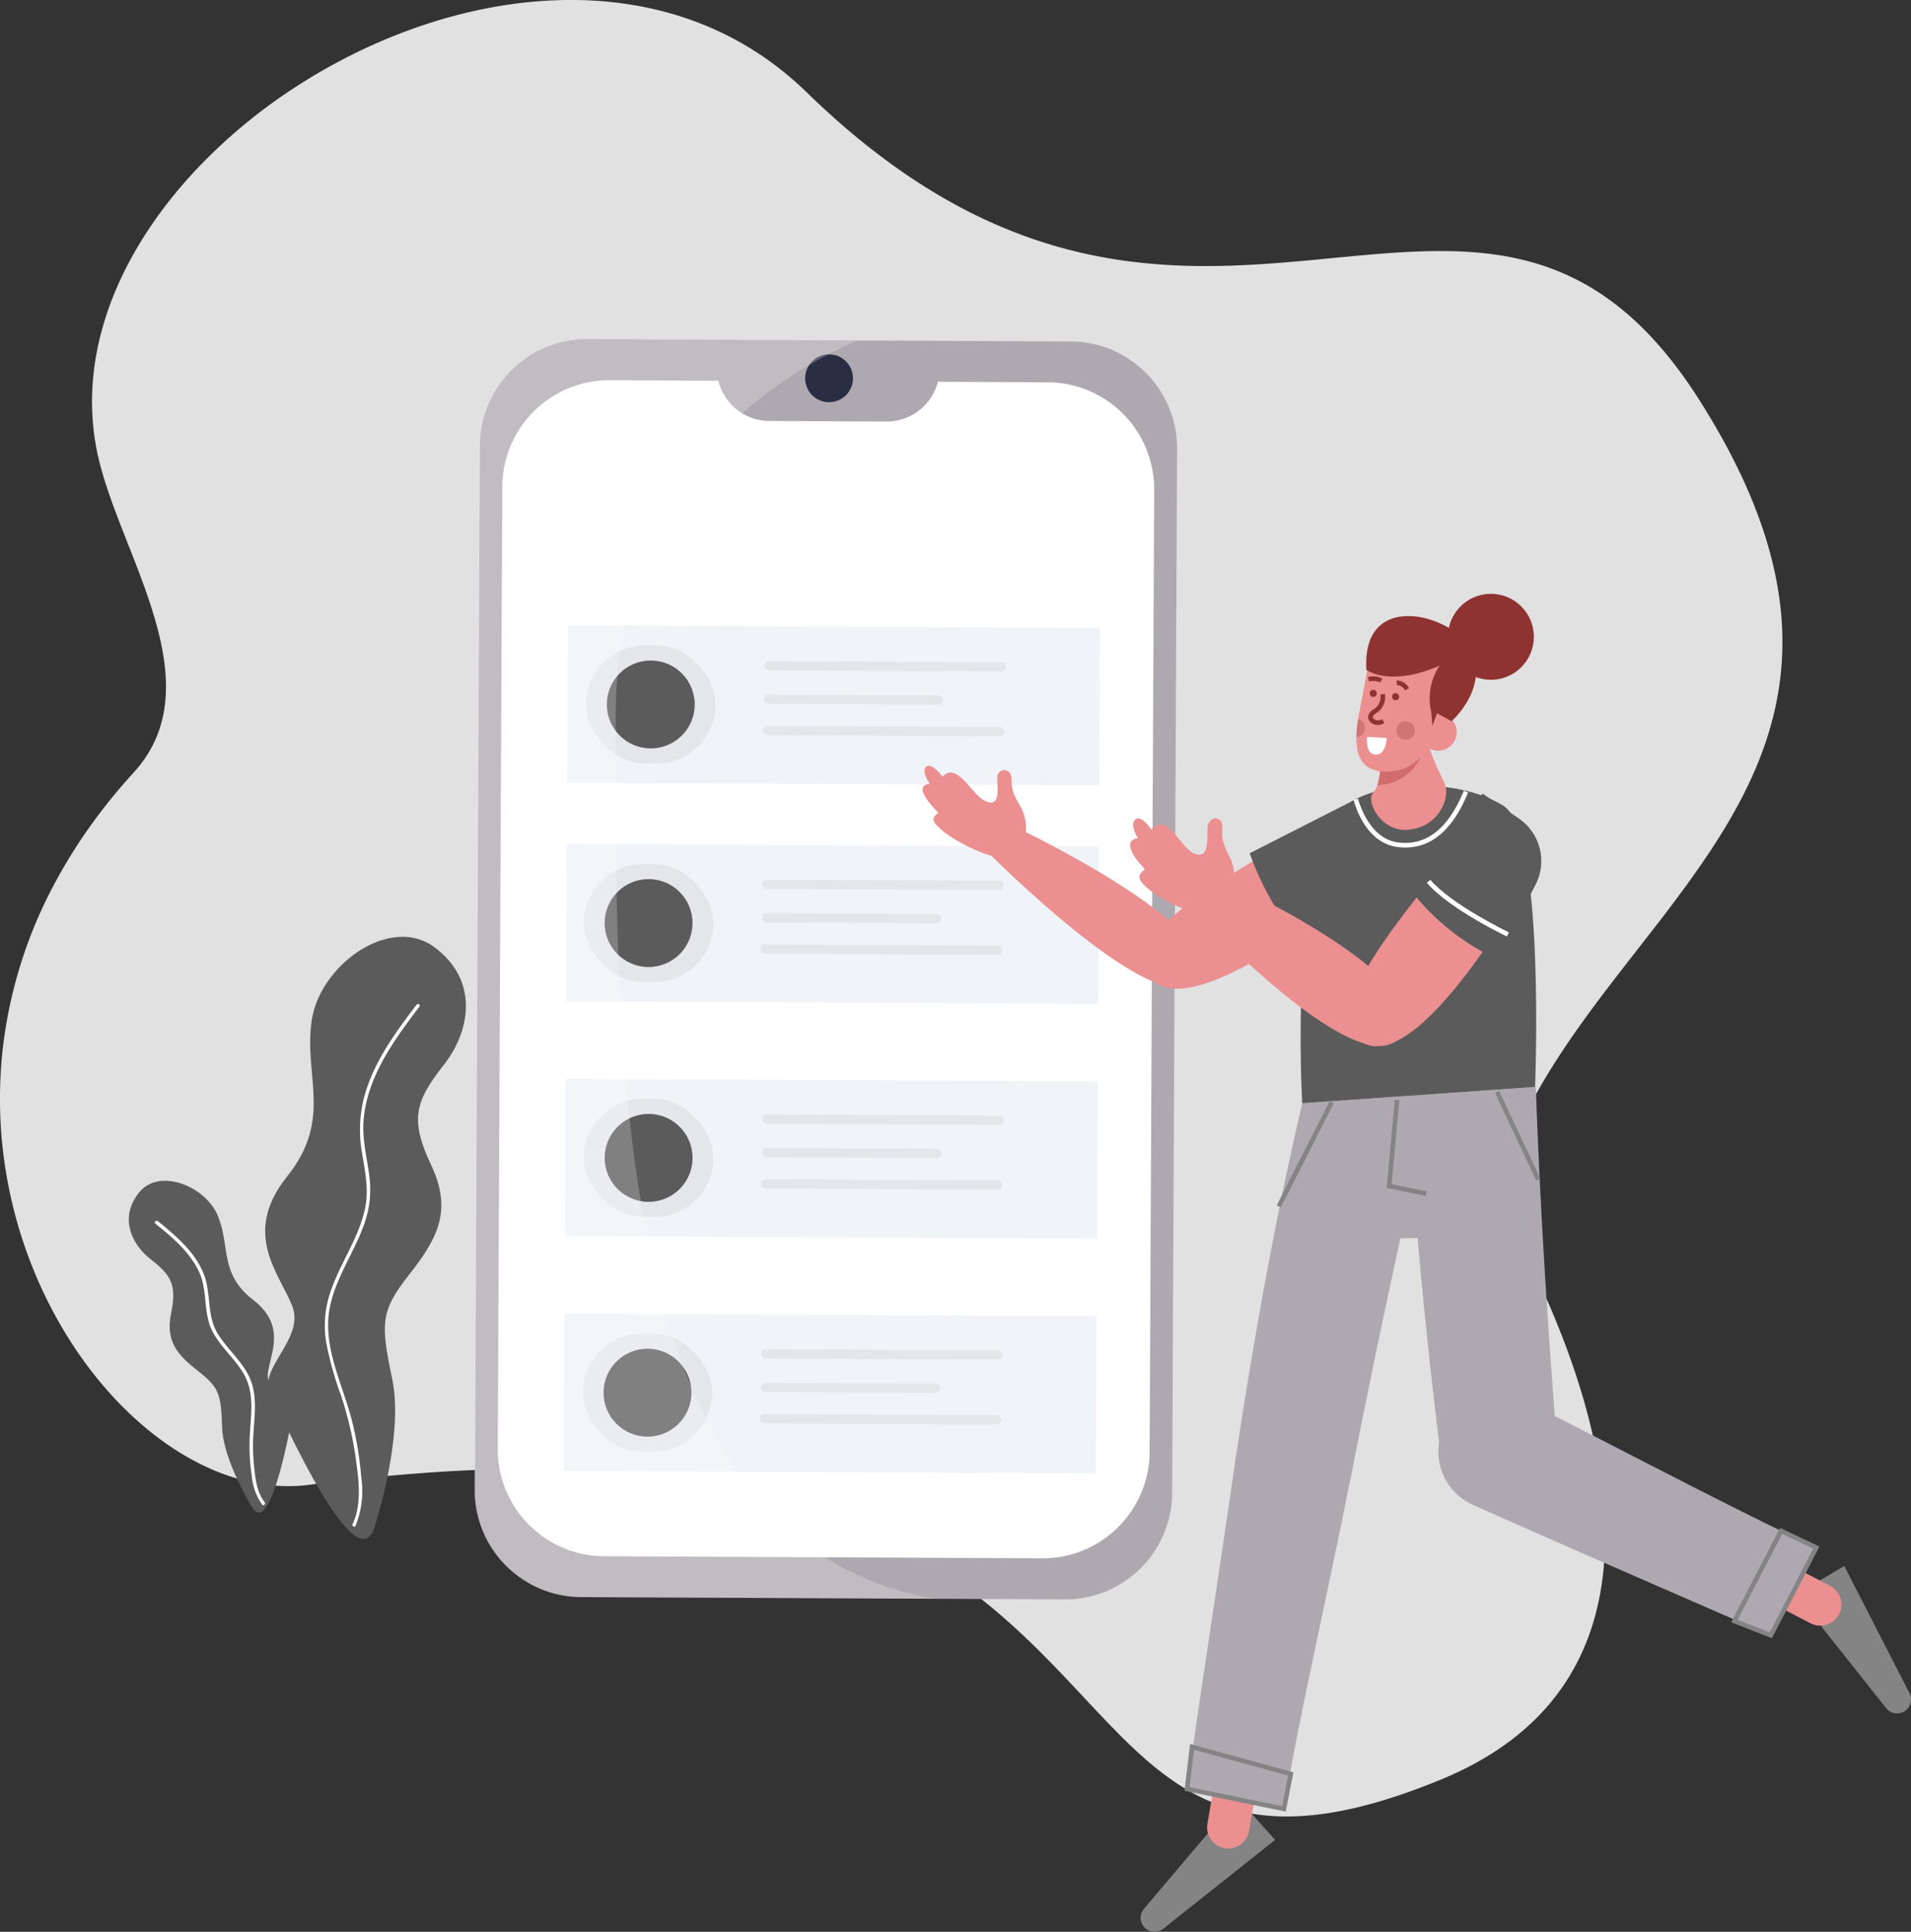 <svg xmlns="http://www.w3.org/2000/svg" width="296.826" height="300" viewBox="0 0 296.826 300">
  <rect x="0" y="0" width="296.826" height="300" fill="#333333" stroke="none"/>
  <g id="Group_7740" data-name="Group 7740" transform="translate(-1037.907 -186)">
    <path id="Path_4384" data-name="Path 4384" d="M1081.133-746.686q.553,1.942,1.211,3.828c6.805,19.573,21.505,34.135,36.383,36.633a26.826,26.826,0,0,0,3.1.343,25.306,25.306,0,0,0,4.679-.175c7.547-.994,14.588-1.67,21.165-2.065q1.857-.113,3.663-.193c65.478-2.961,83.3,22.893,99.721,39.794q.717.735,1.429,1.449c11.417,11.394,22.811,17.907,49.844,6.755,7.531-3.107,13.047-7.21,16.977-11.959q.656-.789,1.248-1.6c20.743-28.271-10.073-76.758-10.073-76.758,4.215-16.872,15.905-30.155,26.288-43.709q1.165-1.522,2.3-3.05c9.513-12.774,17.293-26.042,16.087-42.989-.068-.934-.16-1.88-.285-2.838-1.176-9.217-5-19.522-12.551-31.389-10.782-16.941-22.539-22-35.5-22.891q-1.363-.093-2.743-.126c-7.281-.189-14.936.741-23.008,1.475q-1.85.169-3.729.319c-21.436,1.687-45.75.672-73.648-26.5-21.178-20.625-53.359-16.878-77.621-1.894q-1.218.748-2.412,1.542a83.832,83.832,0,0,0-14.716,12.339q-1.476,1.567-2.843,3.2c-10.263,12.236-15.7,26.94-12.431,41.416,3.458,15.308,18.115,35.261,5.516,49.066q-.975,1.066-1.9,2.146-1.374,1.6-2.632,3.214a83.364,83.364,0,0,0-5.756,8.358q-.972,1.614-1.844,3.239a71.461,71.461,0,0,0-8.169,25.674q-.194,1.65-.3,3.291A70.177,70.177,0,0,0,1081.133-746.686Z" transform="translate(-40.518 1122.637)" fill="#e1e1e1"/>
    <path id="Path_4385" data-name="Path 4385" d="M1261.255-866.914l-.767,162.117a16.549,16.549,0,0,1-4.2,10.965,16.574,16.574,0,0,1-12.494,5.574l-75.072-.355a16.549,16.549,0,0,1-10.936-4.176,16.574,16.574,0,0,1-5.6-12.52l.767-162.118a16.579,16.579,0,0,1,5.476-12.252,16.559,16.559,0,0,1,11.218-4.287l75.072.356a16.577,16.577,0,0,1,12.55,5.816A16.564,16.564,0,0,1,1261.255-866.914Z" transform="translate(-40.518 1122.637)" fill="#aea8b0"/>
    <path id="Path_4386" data-name="Path 4386" d="M1240.294-694.637l-68.016-.322a16.552,16.552,0,0,1-11.012-4.242,16.576,16.576,0,0,1-5.527-12.453l.707-149.4a16.589,16.589,0,0,1,6.356-12.993,16.549,16.549,0,0,1,10.34-3.545l68.016.322a16.563,16.563,0,0,1,11.727,4.922,16.57,16.57,0,0,1,4.812,11.773l-.707,149.4a16.574,16.574,0,0,1-5.252,12.044A16.561,16.561,0,0,1,1240.294-694.637Z" transform="translate(-40.518 1122.637)" fill="#fff"/>
    <path id="Rectangle_5153" data-name="Rectangle 5153" d="M0,0H34.622a0,0,0,0,1,0,0V0a8.236,8.236,0,0,1-8.236,8.236H8.236A8.236,8.236,0,0,1,0,0V0A0,0,0,0,1,0,0Z" transform="translate(1149.232 243.107) rotate(0.271)" fill="#aea8b0"/>
    <circle id="Ellipse_245" data-name="Ellipse 245" cx="3.713" cy="3.713" r="3.713" transform="translate(1162.969 241.034)" fill="#2a2e42"/>
    <rect id="Rectangle_5154" data-name="Rectangle 5154" width="82.63" height="24.43" transform="translate(1126.11 283.124) rotate(0.271)" fill="#f0f3f7"/>
    <rect id="Rectangle_5155" data-name="Rectangle 5155" width="82.63" height="24.43" transform="translate(1125.95 317.073) rotate(0.271)" fill="#f0f3f7"/>
    <path id="Path_4847" data-name="Path 4847" d="M0,0H82.63V24.43H0Z" transform="translate(1125.777 353.538) rotate(0.271)" fill="#f0f3f7"/>
    <path id="Path_4848" data-name="Path 4848" d="M0,0H82.63V24.43H0Z" transform="translate(1125.605 390.002) rotate(0.271)" fill="#f0f3f7"/>
    <rect id="Rectangle_5158" data-name="Rectangle 5158" width="20.119" height="18.322" rx="9.161" transform="matrix(1, 0.005, -0.005, 1, 1128.97, 286.191)" fill="#e4e6ea"/>
    <circle id="Ellipse_246" data-name="Ellipse 246" cx="6.826" cy="6.826" r="6.826" transform="translate(1132.16 288.574)" fill="#5b5b5b"/>
    <rect id="Rectangle_5159" data-name="Rectangle 5159" width="37.543" height="1.437" rx="0.719" transform="matrix(1, 0.005, -0.005, 1, 1156.395, 298.715)" fill="#e4e6ea"/>
    <rect id="Rectangle_5160" data-name="Rectangle 5160" width="27.843" height="1.437" rx="0.719" transform="translate(1156.597 293.866) rotate(0.271)" fill="#e4e6ea"/>
    <rect id="Rectangle_5161" data-name="Rectangle 5161" width="37.543" height="1.437" rx="0.719" transform="translate(1156.622 288.657) rotate(0.271)" fill="#e4e6ea"/>
    <rect id="Rectangle_5162" data-name="Rectangle 5162" width="20.119" height="18.322" rx="9.161" transform="matrix(1, 0.005, -0.005, 1, 1128.63, 320.14)" fill="#e4e6ea"/>
    <circle id="Ellipse_247" data-name="Ellipse 247" cx="6.826" cy="6.826" r="6.826" transform="translate(1131.82 322.522)" fill="#5b5b5b"/>
    <rect id="Rectangle_5163" data-name="Rectangle 5163" width="37.543" height="1.437" rx="0.719" transform="translate(1156.054 332.664) rotate(0.271)" fill="#e4e6ea"/>
    <rect id="Rectangle_5164" data-name="Rectangle 5164" width="27.843" height="1.437" rx="0.719" transform="translate(1156.257 327.815) rotate(0.271)" fill="#e4e6ea"/>
    <rect id="Rectangle_5165" data-name="Rectangle 5165" width="37.543" height="1.437" rx="0.719" transform="translate(1156.281 322.606) rotate(0.271)" fill="#e4e6ea"/>
    <rect id="Rectangle_5166" data-name="Rectangle 5166" width="20.119" height="18.322" rx="9.161" transform="translate(1128.637 356.605) rotate(0.271)" fill="#e4e6ea"/>
    <circle id="Ellipse_248" data-name="Ellipse 248" cx="6.826" cy="6.826" r="6.826" transform="translate(1131.827 358.988)" fill="#5b5b5b"/>
    <rect id="Rectangle_5167" data-name="Rectangle 5167" width="37.543" height="1.437" rx="0.719" transform="translate(1156.061 369.129) rotate(0.271)" fill="#e4e6ea"/>
    <rect id="Rectangle_5168" data-name="Rectangle 5168" width="27.843" height="1.437" rx="0.719" transform="translate(1156.264 364.28) rotate(0.271)" fill="#e4e6ea"/>
    <rect id="Rectangle_5169" data-name="Rectangle 5169" width="37.543" height="1.437" rx="0.719" transform="translate(1156.288 359.071) rotate(0.271)" fill="#e4e6ea"/>
    <rect id="Rectangle_5170" data-name="Rectangle 5170" width="20.119" height="18.322" rx="9.161" transform="translate(1128.464 393.07) rotate(0.271)" fill="#e4e6ea"/>
    <circle id="Ellipse_249" data-name="Ellipse 249" cx="6.826" cy="6.826" r="6.826" transform="translate(1131.654 395.452)" fill="#5b5b5b"/>
    <rect id="Rectangle_5171" data-name="Rectangle 5171" width="37.543" height="1.437" rx="0.719" transform="translate(1155.889 405.594) rotate(0.271)" fill="#e4e6ea"/>
    <rect id="Rectangle_5172" data-name="Rectangle 5172" width="27.843" height="1.437" rx="0.719" transform="translate(1156.091 400.745) rotate(0.271)" fill="#e4e6ea"/>
    <rect id="Rectangle_5173" data-name="Rectangle 5173" width="37.543" height="1.437" rx="0.719" transform="translate(1156.116 395.536) rotate(0.271)" fill="#e4e6ea"/>
    <path id="Path_4387" data-name="Path 4387" d="M1152.867-867.427l-.767,162.118a16.543,16.543,0,0,0,4.1,11,16.576,16.576,0,0,0,12.441,5.693l54.946.26a46.227,46.227,0,0,1-17.007-6.443c-31.876-20.227-32.768-78.825-32.522-130.671.107-22.626,8.864-37.4,19.712-47.019a62.541,62.541,0,0,1,6.4-4.972q1.562-1.063,3.138-2.008a74.132,74.132,0,0,1,8.307-4.3l-42.053-.2a16.574,16.574,0,0,0-12.6,5.7A16.557,16.557,0,0,0,1152.867-867.427Z" transform="translate(-40.518 1122.637)" fill="#fff" opacity="0.23"/>
    <path id="Path_4388" data-name="Path 4388" d="M1361.495-683.836l9.9,12.468a2.163,2.163,0,0,0,2.681.579h0a2.163,2.163,0,0,0,.938-2.912l-10.129-19.75-6.313,3.74Z" transform="translate(-40.518 1122.637)" fill="#848484"/>
    <path id="Rectangle_5174" data-name="Rectangle 5174" d="M0,0H6.562a0,0,0,0,1,0,0V5.3A3.281,3.281,0,0,1,3.281,8.583h0A3.281,3.281,0,0,1,0,5.3V0A0,0,0,0,1,0,0Z" transform="matrix(0.46, -0.888, 0.888, 0.46, 1314.429, 435.652)" fill="#eb8f90"/>
    <path id="Path_4389" data-name="Path 4389" d="M1266.392-652.35,1256.108-640.2a2.163,2.163,0,0,0-.042,2.743h0a2.163,2.163,0,0,0,3.039.348l17.379-13.806-4.9-5.457Z" transform="translate(-40.518 1122.637)" fill="#848484"/>
    <path id="Rectangle_5175" data-name="Rectangle 5175" d="M0,0H6.562a0,0,0,0,1,0,0V5.3A3.281,3.281,0,0,1,3.281,8.583h0A3.281,3.281,0,0,1,0,5.3V0A0,0,0,0,1,0,0Z" transform="translate(1226.339 464.01) rotate(9.632)" fill="#eb8f90"/>
    <path id="Path_4390" data-name="Path 4390" d="M1285.191-809.912s-7.248,3.944-14.658,8.551c-8.216,5.108-16.565,11.136-13.989,15.8,5.67,10.267,35.018-14.824,35.018-14.824C1295.521-804.985,1290.419-811.19,1285.191-809.912Z" transform="translate(-40.518 1122.637)" fill="#eb8f90"/>
    <path id="Path_4391" data-name="Path 4391" d="M1272.535-804.135a44.94,44.94,0,0,0,8.618,14.674l15.05-13.295-6.835-9.94Z" transform="translate(-40.518 1122.637)" fill="#5b5b5b"/>
    <path id="Path_4392" data-name="Path 4392" d="M1235.72-808.41s33.193,15.626,28.925,23.511c-4.813,8.891-32.985-19.582-32.985-19.582S1231.016-807.32,1235.72-808.41Z" transform="translate(-40.518 1122.637)" fill="#eb8f90"/>
    <path id="Path_4393" data-name="Path 4393" d="M1237.77-807.41a7.11,7.11,0,0,0-.645-3.608c-.855-1.578-1.628-2.563-1.569-4.53s-2.271-1.94-2.239-.222.5,4.477-1.726,3.584-4.478-6.311-6.765-3.821c0,0-1.619-2.25-2.517-1.581s.556,2.716.556,2.716-3.283-.2,1.335,4.478c0,0-1.314.64-.533,1.643,1.248,1.6,5.228,3.985,8.737,5.009C1238.106-802.076,1237.77-807.41,1237.77-807.41Z" transform="translate(-40.518 1122.637)" fill="#eb8f90"/>
    <path id="Path_4394" data-name="Path 4394" d="M1230-810.615l.223-.278c-4.608-3.7-5.23-5.166-5.236-5.18l-.33.132C1224.686-815.879,1225.324-814.371,1230-810.615Z" transform="translate(-40.518 1122.637)" fill="#eb8f90"/>
    <path id="Path_4395" data-name="Path 4395" d="M1228.431-809.379l.2-.294a37.028,37.028,0,0,1-5.631-5.315l-.271.231A37.329,37.329,0,0,0,1228.431-809.379Z" transform="translate(-40.518 1122.637)" fill="#eb8f90"/>
    <path id="Path_4396" data-name="Path 4396" d="M1227.664-807.743l.2-.3c-1.579-1.061-3.539-2.485-3.558-2.5l-.21.288C1224.115-810.236,1226.08-808.808,1227.664-807.743Z" transform="translate(-40.518 1122.637)" fill="#eb8f90"/>
    <path id="Path_4397" data-name="Path 4397" d="M1277.554-700.257h0a9.063,9.063,0,0,1-7.144-10.2c3-20.142,6.756-39.983,10.3-54.85l20.384-1.426c-4.121,16.918-9.345,41.486-12.811,59.326A9.069,9.069,0,0,1,1277.554-700.257Z" transform="translate(-40.518 1122.637)" fill="#aea8b0"/>
    <path id="Path_4398" data-name="Path 4398" d="M1281.07-717.382h0a9.033,9.033,0,0,0-10.763,7.557c-2.505,17.376-6,39.844-7.5,51.006l15.04,3.095c1.983-12.662,7.252-35.412,10.278-51.1A9.033,9.033,0,0,0,1281.07-717.382Z" transform="translate(-40.518 1122.637)" fill="#aea8b0"/>
    <path id="Path_4399" data-name="Path 4399" d="M1311.885-702.34h0a9.064,9.064,0,0,1-9.629-7.9c-2.54-20.2-4.486-40.947-5.077-56.22l19.8-1.385c.589,17.4,1.848,37.614,3.316,55.728A9.068,9.068,0,0,1,1311.885-702.34Z" transform="translate(-40.518 1122.637)" fill="#aea8b0"/>
    <path id="Path_4400" data-name="Path 4400" d="M1302.859-715.352h0a9.033,9.033,0,0,0,4.343,12.413c16.038,7.14,35.942,15.783,46.274,20.267l7.071-13.631c-11.644-5.354-31.337-15.779-45.609-22.96A9.033,9.033,0,0,0,1302.859-715.352Z" transform="translate(-40.518 1122.637)" fill="#aea8b0"/>
    <path id="Path_4401" data-name="Path 4401" d="M1280.693-765.31s-2.35-40.21,7.324-46.634c5.546-3.682,17.561-3.628,23.973.475,6.471,4.142,4.868,43.629,4.868,43.629Z" transform="translate(-40.518 1122.637)" fill="#5b5b5b"/>
    <path id="Path_4402" data-name="Path 4402" d="M1307.352-808.238s-5.357,6.275-10.629,13.228c-5.846,7.709-11.485,16.325-7.413,19.758,8.968,7.559,27.4-26.37,27.4-26.37C1318.761-807.332,1311.777-811.3,1307.352-808.238Z" transform="translate(-40.518 1122.637)" fill="#eb8f90"/>
    <path id="Path_4403" data-name="Path 4403" d="M1297.6-798.317a36.737,36.737,0,0,0,13.3,10.62l6.014-11.511a8.01,8.01,0,0,0-2.559-10.307l-5.644-3.883Z" transform="translate(-40.518 1122.637)" fill="#5b5b5b"/>
    <path id="Path_4404" data-name="Path 4404" d="M1297.05-807.771c-4.191.293-6.444-4.469-5.4-5.673a3.98,3.98,0,0,0,.705-1.28h0a8.282,8.282,0,0,0,.42-2.165l0,0,7.264-7.452c-.111,4.429,1.988,7.386,2.825,9.538S1301.816-808.1,1297.05-807.771Z" transform="translate(-40.518 1122.637)" fill="#eb8f90"/>
    <path id="Path_4405" data-name="Path 4405" d="M1299.053-819.048a7.412,7.412,0,0,1-6.691,4.323,8.282,8.282,0,0,0,.42-2.165l0,0C1292.986-817.028,1300.856-823.177,1299.053-819.048Z" transform="translate(-40.518 1122.637)" fill="#d16b70"/>
    <path id="Path_4406" data-name="Path 4406" d="M1294.361-816.845c-4.05.284-5.293-1.942-5.254-5.306a20.119,20.119,0,0,1,.266-2.834c.082-.526.18-1.069.293-1.622.8-3.96,1.385-7.477,1.385-7.477l11.075.855S1303.862-817.51,1294.361-816.845Z" transform="translate(-40.518 1122.637)" fill="#eb8f90"/>
    <path id="Path_4407" data-name="Path 4407" d="M1297.328-805.042c3.866-.27,6.93-3.131,9.125-8.53l-.659-.268c-2.39,5.876-5.816,8.58-10.179,8.037-4.723-.588-6.231-6.727-6.245-6.789l-.693.165c.064.272,1.641,6.683,6.85,7.331A9.274,9.274,0,0,0,1297.328-805.042Z" transform="translate(-40.518 1122.637)" fill="#fff"/>
    <path id="Path_4408" data-name="Path 4408" d="M1312.478-791.208l.306-.642c-.088-.042-8.855-4.256-12.193-8.154l-.541.464C1303.487-795.528,1312.112-791.382,1312.478-791.208Z" transform="translate(-40.518 1122.637)" fill="#fff"/>
    <path id="Path_4409" data-name="Path 4409" d="M1290.1-744.142l14.809-.45-2.646-12.7s-5.649.2-7.009.295S1290.1-744.142,1290.1-744.142Z" transform="translate(-40.518 1122.637)" fill="#aea8b0"/>
    <path id="Path_4410" data-name="Path 4410" d="M1299.876-750.926l.141-.7-5.431-1.1,1.184-13.045-.709-.064-1.242,13.681Z" transform="translate(-40.518 1122.637)" fill="#848484"/>
    <rect id="Rectangle_5176" data-name="Rectangle 5176" width="0.712" height="15.048" transform="matrix(0.905, -0.426, 0.426, 0.905, 1270.109, 355.708)" fill="#848484"/>
    <rect id="Rectangle_5177" data-name="Rectangle 5177" width="18.174" height="0.712" transform="matrix(0.453, -0.891, 0.891, 0.453, 1236.209, 373.194)" fill="#848484"/>
    <path id="Path_4411" data-name="Path 4411" d="M1262.41-658.536l.869-7.267,16.048,4.4-1.2,6.1Zm1.478-6.361-.693,5.795,14.369,2.957.936-4.749Z" transform="translate(-40.518 1122.637)" fill="#848484"/>
    <path id="Path_4412" data-name="Path 4412" d="M1347.314-684.7l7.606-14.662,6.113,2.892-7.388,14.243Zm7.922-13.724-6.926,13.349,5,1.951,6.754-13.018Z" transform="translate(-40.518 1122.637)" fill="#848484"/>
    <circle id="Ellipse_250" data-name="Ellipse 250" cx="2.873" cy="2.873" r="2.873" transform="translate(1258.427 296.84)" fill="#eb8f90"/>
    <path id="Path_4413" data-name="Path 4413" d="M1290.786-822.2l3.039.178s-.1,2.692-1.773,2.565S1290.786-822.2,1290.786-822.2Z" transform="translate(-40.518 1122.637)" fill="#fff"/>
    <circle id="Ellipse_251" data-name="Ellipse 251" cx="0.548" cy="0.548" r="0.548" transform="translate(1254.126 293.648)" fill="#8e3332"/>
    <circle id="Ellipse_252" data-name="Ellipse 252" cx="0.548" cy="0.548" r="0.548" transform="translate(1250.662 293.134)" fill="#8e3332"/>
    <path id="Path_4414" data-name="Path 4414" d="M1292.559-824.065a2.2,2.2,0,0,0,.889-.266l-.337-.627a1.075,1.075,0,0,1-1.412-.145c-.194-.341.305-.679.463-.775a2.909,2.909,0,0,0,1.361-3.031l-.7.152.348-.076-.349.074a2.192,2.192,0,0,1-1.033,2.272c-.934.566-.968,1.289-.712,1.737A1.556,1.556,0,0,0,1292.559-824.065Z" transform="translate(-40.518 1122.637)" fill="#8e3332"/>
    <path id="Path_4415" data-name="Path 4415" d="M1296.661-829.43l.628-.336a2.236,2.236,0,0,0-1.92-1.2l.01.712A1.524,1.524,0,0,1,1296.661-829.43Z" transform="translate(-40.518 1122.637)" fill="#8e3332"/>
    <path id="Path_4416" data-name="Path 4416" d="M1292.779-830.649l.371-.608a3.025,3.025,0,0,0-2.262-.22l.212.68A2.33,2.33,0,0,1,1292.779-830.649Z" transform="translate(-40.518 1122.637)" fill="#8e3332"/>
    <path id="Path_4417" data-name="Path 4417" d="M1268.015-800.184s33.206,14.986,28.327,23.886c-5.5,10.035-32.749-19.328-32.749-19.328S1263.106-798.692,1268.015-800.184Z" transform="translate(-40.518 1122.637)" fill="#eb8f90"/>
    <path id="Path_4418" data-name="Path 4418" d="M1270.063-799.22a7.9,7.9,0,0,0-.442-3.908c-.783-1.672-1.518-2.7-1.337-4.856s-2.218-1.979-2.291-.1.243,4.868-2,4.033-4.222-6.621-6.729-3.751c0,0-1.528-2.359-2.494-1.57s.406,2.937.406,2.937-3.367-.01,1.1,4.815c0,0-1.391.784-.65,1.832,1.186,1.676,5.137,4.027,8.685,4.925C1270.081-793.406,1270.063-799.22,1270.063-799.22Z" transform="translate(-40.518 1122.637)" fill="#eb8f90"/>
    <path id="Path_4419" data-name="Path 4419" d="M1262.275-802.255l.228-.274c-4.474-3.719-5.061-5.316-5.066-5.332l-.338.112C1257.121-807.682,1257.686-806.07,1262.275-802.255Z" transform="translate(-40.518 1122.637)" fill="#eb8f90"/>
    <path id="Path_4420" data-name="Path 4420" d="M1260.582-800.8l.2-.293a32.829,32.829,0,0,1-5.465-5.454l-.28.221A33.23,33.23,0,0,0,1260.582-800.8Z" transform="translate(-40.518 1122.637)" fill="#eb8f90"/>
    <path id="Path_4421" data-name="Path 4421" d="M1259.692-798.963l.2-.294c-1.56-1.061-3.489-2.493-3.509-2.508l-.212.286C1256.191-801.465,1258.127-800.027,1259.692-798.963Z" transform="translate(-40.518 1122.637)" fill="#eb8f90"/>
    <path id="Path_4422" data-name="Path 4422" d="M1133.193-719.41s3.563-.867,1.939-5.323-3.906-4.978-5.254-2.764S1128.861-717.278,1133.193-719.41Z" transform="translate(-40.518 1122.637)" fill="#5b5b5b"/>
    <path id="Path_4423" data-name="Path 4423" d="M1290.667-832.6s3.595,2.723,11.369-.668a9.129,9.129,0,0,0-1.3,7.211l.171,2.166.731-1.981,2.241,1.241s5.353-4.634,3.4-10.416S1289.827-845.778,1290.667-832.6Z" transform="translate(-40.518 1122.637)" fill="#8e3332"/>
    <circle id="Ellipse_253" data-name="Ellipse 253" cx="6.676" cy="6.676" r="6.676" transform="translate(1262.803 278.218)" fill="#8e3332"/>
    <circle id="Ellipse_254" data-name="Ellipse 254" cx="1.443" cy="1.443" r="1.443" transform="translate(1254.796 298.002)" fill="#8e3332" opacity="0.29"/>
    <path id="Path_4424" data-name="Path 4424" d="M1290.443-823.583a1.441,1.441,0,0,1-1.336,1.432,20.119,20.119,0,0,1,.266-2.834A1.442,1.442,0,0,1,1290.443-823.583Z" transform="translate(-40.518 1122.637)" fill="#8e3332" opacity="0.29"/>
    <path id="Path_4425" data-name="Path 4425" d="M1117.425-702.844s-4.33-7.02-4.5-12.132-.431-6.152-3.637-8.666-5.2-4.594-4.286-9.056,0-5.892-3.2-8.406-4.807-6.717-1.687-10.442,10.268-.906,12.173,3.773.214,8.968,5.455,13,2.64,8.362,2.293,11.395,4.287,4.637,3.767,6.976S1120.283-697.3,1117.425-702.844Z" transform="translate(-40.518 1122.637)" fill="#5b5b5b"/>
    <path id="Path_4426" data-name="Path 4426" d="M1119.522-703.355c-1.151-1.458-1.4-3.451-1.6-5.242a31.058,31.058,0,0,1-.141-5.352c.187-3.13.711-6.347-.828-9.242-1.258-2.367-3.381-4.117-4.753-6.406-1.73-2.886-.913-6.316-2.188-9.353-1.418-3.379-4.288-5.792-7.064-8.044-.268-.217-.655.162-.384.381,2.616,2.122,5.321,4.367,6.779,7.484,1.4,2.993.566,6.438,2.138,9.364,1.267,2.359,3.391,4.107,4.753,6.4,1.862,3.135,1.1,6.654.972,10.094a31.216,31.216,0,0,0,.319,5.772,9.18,9.18,0,0,0,1.614,4.523c.216.273.6-.11.384-.381Z" transform="translate(-40.518 1122.637)" fill="#fff"/>
    <path id="Path_4427" data-name="Path 4427" d="M1136.773-700.072s4.41-13.661,2.581-22.374-1.821-10.579,2.555-16.157,6.882-9.92,3.492-17.085-2.446-9.959,1.93-15.537,5.342-13.347-1.477-18.35-17.733,2.724-19.013,11.424,3.356,15.248-3.833,24.234-1,15.231.848,20.213-5.326,9.616-3.476,13.354S1134.241-689.511,1136.773-700.072Z" transform="translate(-40.518 1122.637)" fill="#5b5b5b"/>
    <path id="Path_4428" data-name="Path 4428" d="M1133.653-699.686a14.6,14.6,0,0,0,.883-7.533,54.059,54.059,0,0,0-1.388-8.566c-1.395-5.673-4.579-11.448-3.559-17.441.82-4.818,3.864-8.851,5.437-13.409a15.875,15.875,0,0,0,.784-7.217c-.353-2.906-1.139-5.728-.923-8.682.5-6.813,4.708-12.537,8.7-17.79.21-.278-.258-.55-.466-.276-3.41,4.493-6.867,9.187-8.238,14.757a20.138,20.138,0,0,0-.242,8.138c.471,2.91,1.1,5.761.49,8.7-.995,4.769-4.05,8.767-5.5,13.377a16.192,16.192,0,0,0-.575,7.262,51.294,51.294,0,0,0,2.351,8.471,56.162,56.162,0,0,1,2.291,9.831c.444,3.264.952,7.016-.5,10.1-.148.313.317.59.466.275Z" transform="translate(-40.518 1122.637)" fill="#fff"/>
  </g>
</svg>
